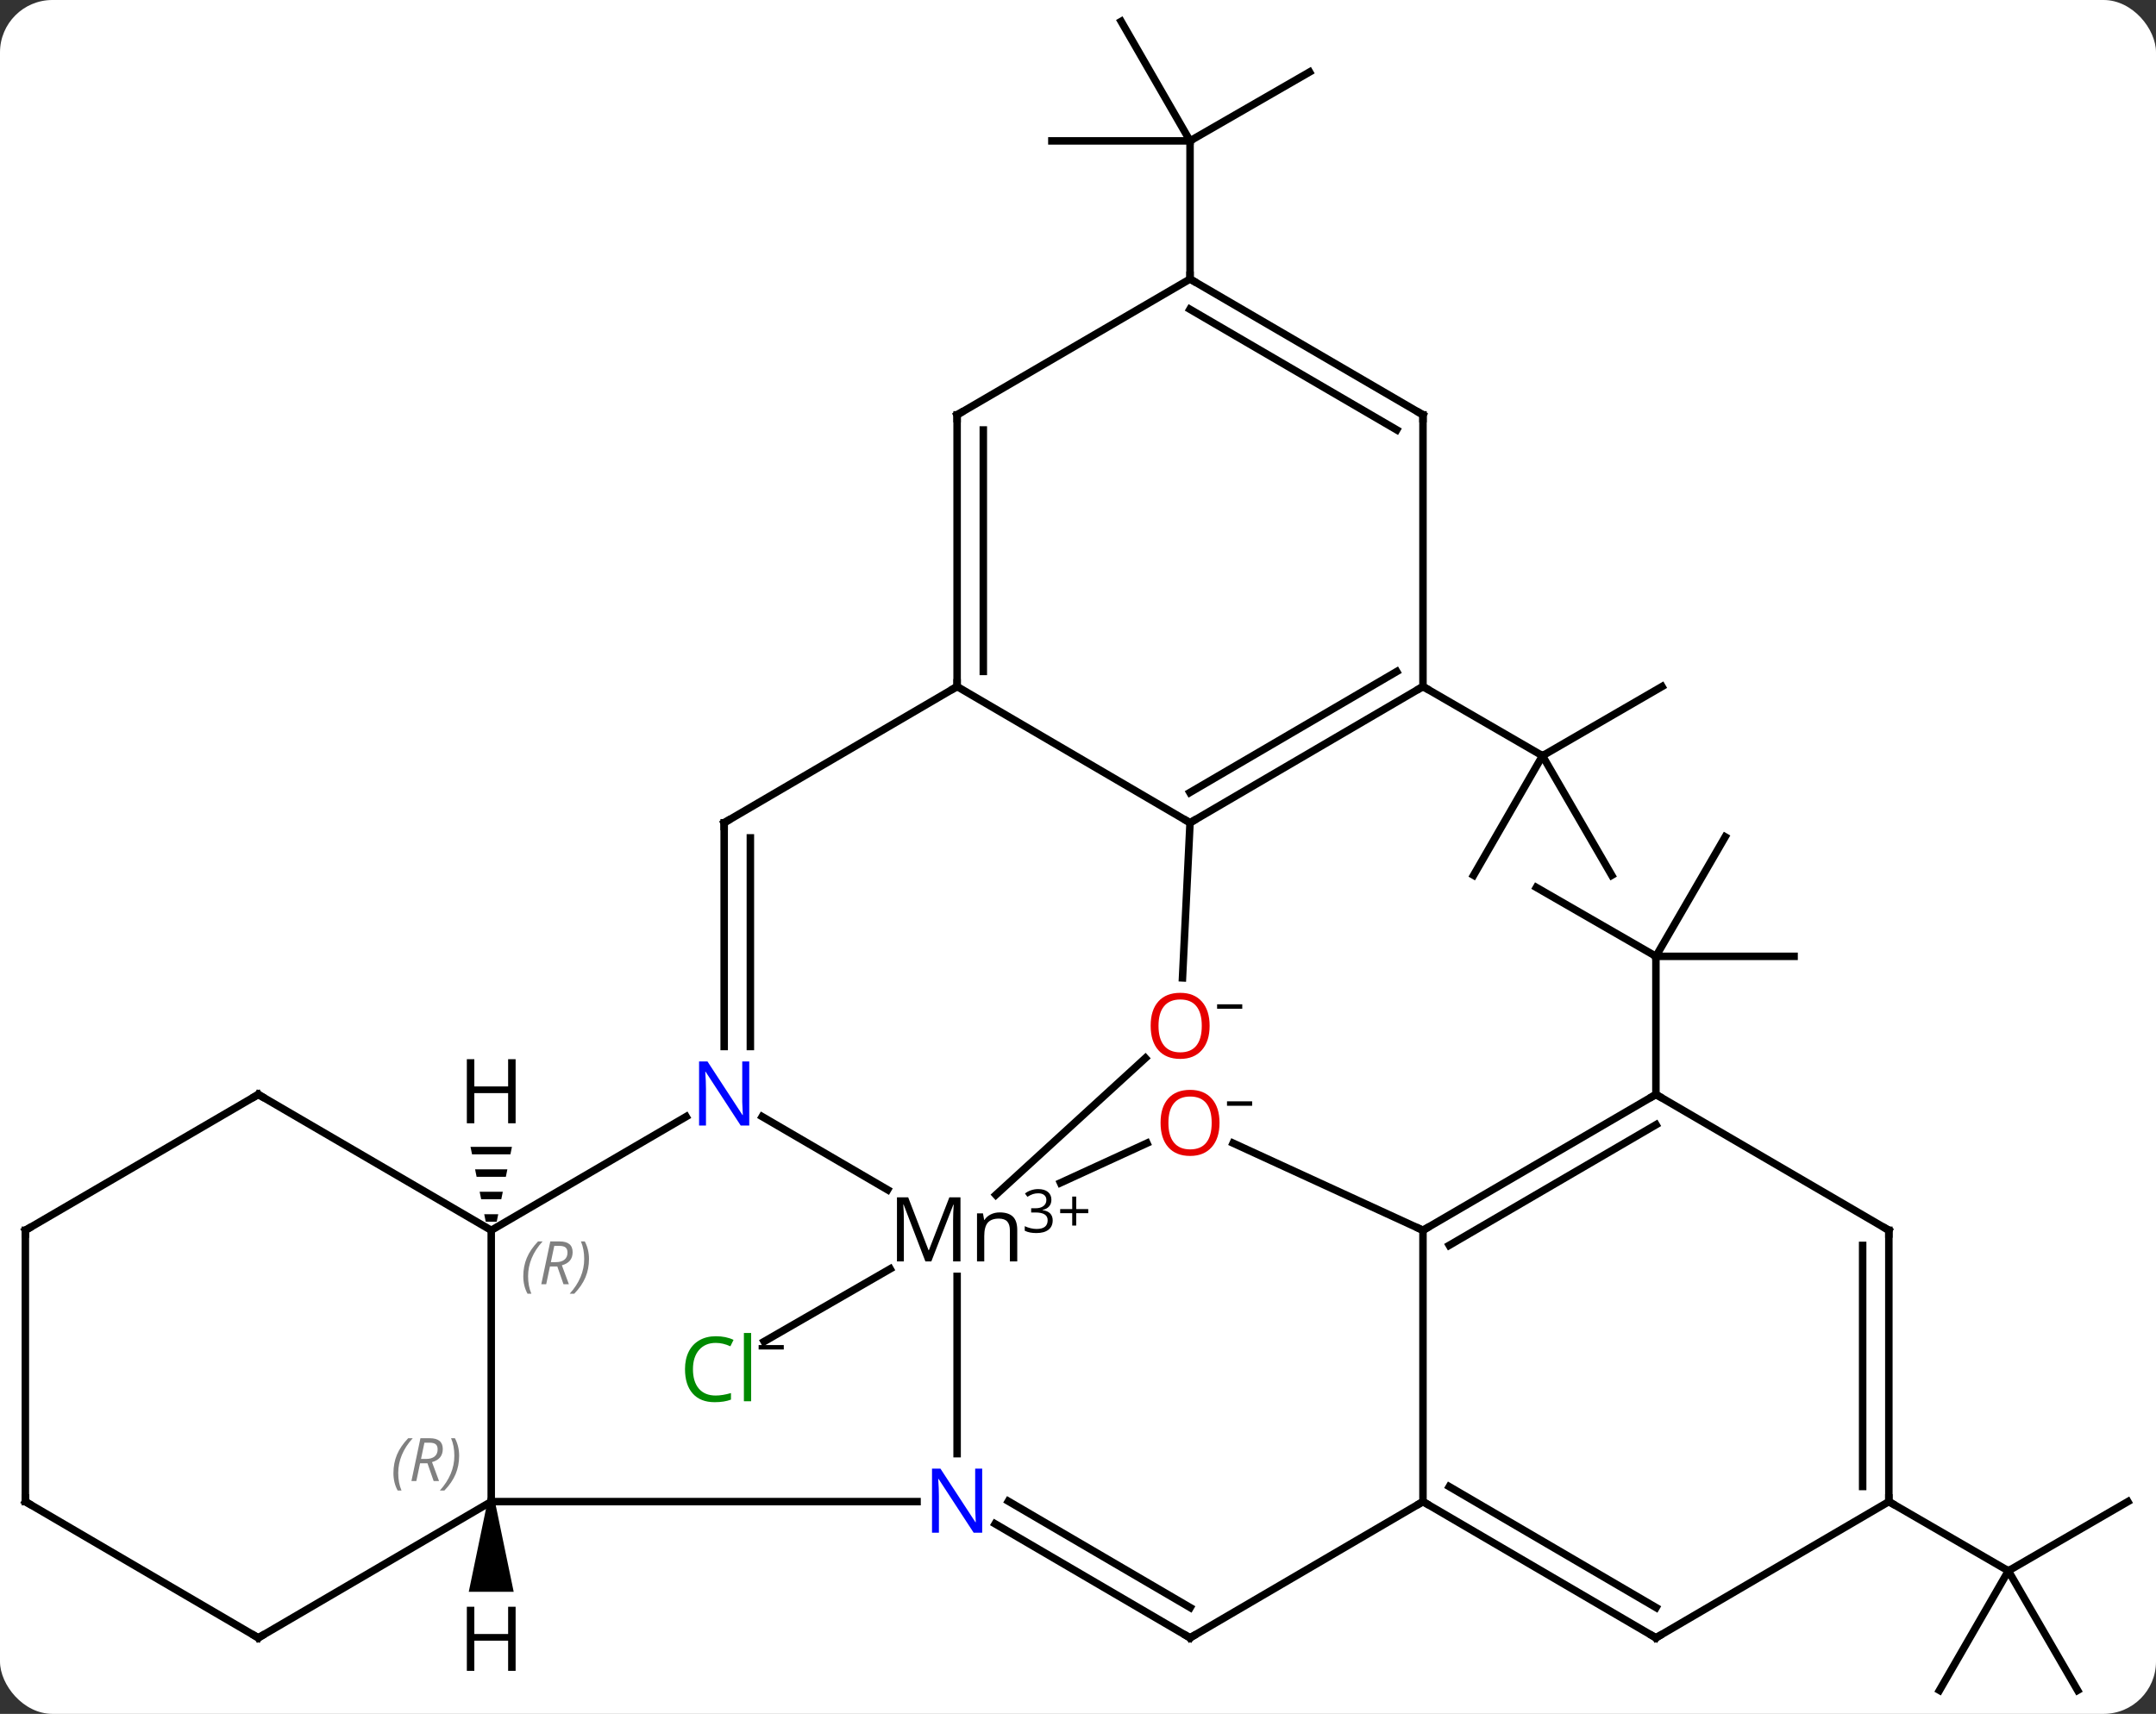 <svg width="288" viewBox="0 0 288 229" style="fill-opacity:1; color-rendering:auto; color-interpolation:auto; text-rendering:auto; stroke:black; stroke-linecap:square; stroke-miterlimit:10; shape-rendering:auto; stroke-opacity:1; fill:black; stroke-dasharray:none; font-weight:normal; stroke-width:1; font-family:'Open Sans'; font-style:normal; stroke-linejoin:miter; font-size:12; stroke-dashoffset:0; image-rendering:auto;" height="229" class="cas-substance-image" xmlns:xlink="http://www.w3.org/1999/xlink" xmlns="http://www.w3.org/2000/svg"><rect x="0" y="0" width="288" height="229" fill="#333333" stroke="none"/><svg class="cas-substance-single-component"><rect y="0" x="0" width="288" stroke="none" ry="7" rx="7" height="229" fill="white" class="cas-substance-group"/><svg y="0" x="0" width="288" viewBox="0 0 288 229" style="fill:black;" height="229" class="cas-substance-single-component-image"><svg><g><g transform="translate(951,729)" style="text-rendering:geometricPrecision; color-rendering:optimizeQuality; color-interpolation:linearRGB; stroke-linecap:butt; image-rendering:optimizeQuality;"><line y2="-559.457" y1="-549.753" x2="-832.093" x1="-848.928" style="fill:none;"/><line y2="-637.267" y1="-628.014" x2="-728.988" x1="-744.953" style="fill:none;"/><line y2="-612.049" y1="-628.014" x2="-735.699" x1="-744.953" style="fill:none;"/><line y2="-612.049" y1="-628.014" x2="-754.155" x1="-744.953" style="fill:none;"/><line y2="-637.267" y1="-628.014" x2="-760.918" x1="-744.953" style="fill:none;"/><line y2="-610.422" y1="-601.219" x2="-745.766" x1="-729.802" style="fill:none;"/><line y2="-617.184" y1="-601.219" x2="-720.548" x1="-729.802" style="fill:none;"/><line y2="-601.219" y1="-601.219" x2="-711.346" x1="-729.802" style="fill:none;"/><line y2="-582.763" y1="-601.219" x2="-729.802" x1="-729.802" style="fill:none;"/><line y2="-528.361" y1="-519.108" x2="-666.756" x1="-682.721" style="fill:none;"/><line y2="-503.143" y1="-519.108" x2="-673.467" x1="-682.721" style="fill:none;"/><line y2="-503.143" y1="-519.108" x2="-691.923" x1="-682.721" style="fill:none;"/><line y2="-528.361" y1="-519.108" x2="-698.686" x1="-682.721" style="fill:none;"/><line y2="-719.379" y1="-710.176" x2="-776.069" x1="-792.034" style="fill:none;"/><line y2="-726.141" y1="-710.176" x2="-801.236" x1="-792.034" style="fill:none;"/><line y2="-710.176" y1="-710.176" x2="-810.49" x1="-792.034" style="fill:none;"/><line y2="-691.72" y1="-710.176" x2="-792.034" x1="-792.034" style="fill:none;"/><line y2="-534.768" y1="-558.456" x2="-823.149" x1="-823.149" style="fill:none;"/><line y2="-579.801" y1="-570.026" x2="-849.186" x1="-832.431" style="fill:none;"/><line y2="-587.619" y1="-569.347" x2="-797.996" x1="-817.973" style="fill:none;"/><line y2="-576.257" y1="-570.953" x2="-797.789" x1="-809.34" style="fill:none;"/><line y2="-528.361" y1="-528.361" x2="-885.381" x1="-828.501" style="fill:none;"/><line y2="-510.159" y1="-525.391" x2="-792.034" x1="-818.072" style="fill:none;"/><line y2="-514.201" y1="-528.412" x2="-792.011" x1="-816.304" style="fill:none;"/><line y2="-564.612" y1="-579.801" x2="-885.381" x1="-859.345" style="fill:none;"/><line y2="-619.065" y1="-589.17" x2="-854.265" x1="-854.265" style="fill:none;"/><line y2="-617.045" y1="-589.17" x2="-850.765" x1="-850.765" style="fill:none;"/><line y2="-619.065" y1="-598.339" x2="-792.034" x1="-793.041" style="fill:none;"/><line y2="-564.612" y1="-576.257" x2="-760.918" x1="-786.279" style="fill:none;"/><line y2="-564.612" y1="-528.361" x2="-885.381" x1="-885.381" style="fill:none;"/><line y2="-510.159" y1="-528.361" x2="-916.497" x1="-885.381" style="fill:none;"/><line y2="-528.361" y1="-510.159" x2="-760.918" x1="-792.034" style="fill:none;"/><line y2="-582.763" y1="-564.612" x2="-916.497" x1="-885.381" style="fill:none;"/><line y2="-637.267" y1="-619.065" x2="-823.149" x1="-854.265" style="fill:none;"/><line y2="-637.267" y1="-619.065" x2="-823.149" x1="-792.034" style="fill:none;"/><line y2="-637.267" y1="-619.065" x2="-760.918" x1="-792.034" style="fill:none;"/><line y2="-639.268" y1="-623.107" x2="-764.429" x1="-792.057" style="fill:none;"/><line y2="-528.361" y1="-564.612" x2="-760.918" x1="-760.918" style="fill:none;"/><line y2="-582.763" y1="-564.612" x2="-729.802" x1="-760.918" style="fill:none;"/><line y2="-578.722" y1="-562.607" x2="-729.784" x1="-757.409" style="fill:none;"/><line y2="-528.361" y1="-510.159" x2="-947.613" x1="-916.497" style="fill:none;"/><line y2="-510.159" y1="-528.361" x2="-729.802" x1="-760.918" style="fill:none;"/><line y2="-514.201" y1="-530.362" x2="-729.779" x1="-757.406" style="fill:none;"/><line y2="-564.612" y1="-582.763" x2="-947.613" x1="-916.497" style="fill:none;"/><line y2="-673.569" y1="-637.267" x2="-823.149" x1="-823.149" style="fill:none;"/><line y2="-671.548" y1="-639.288" x2="-819.649" x1="-819.649" style="fill:none;"/><line y2="-673.569" y1="-637.267" x2="-760.918" x1="-760.918" style="fill:none;"/><line y2="-564.612" y1="-582.763" x2="-698.686" x1="-729.802" style="fill:none;"/><line y2="-564.612" y1="-528.361" x2="-947.613" x1="-947.613" style="fill:none;"/><line y2="-528.361" y1="-510.159" x2="-698.686" x1="-729.802" style="fill:none;"/><line y2="-691.72" y1="-673.569" x2="-792.034" x1="-823.149" style="fill:none;"/><line y2="-691.72" y1="-673.569" x2="-792.034" x1="-760.918" style="fill:none;"/><line y2="-687.679" y1="-671.564" x2="-792.052" x1="-764.427" style="fill:none;"/><line y2="-528.361" y1="-564.612" x2="-698.686" x1="-698.686" style="fill:none;"/><line y2="-530.382" y1="-562.592" x2="-702.186" x1="-702.186" style="fill:none;"/><path style="stroke:none;" d="M-885.881 -528.361 L-884.881 -528.361 L-882.381 -516.312 L-888.381 -516.312 Z"/><path style="stroke:none;" d="M-888.148 -575.762 L-887.944 -574.762 L-882.818 -574.762 L-882.615 -575.762 ZM-887.538 -572.762 L-887.335 -571.762 L-883.428 -571.762 L-883.225 -572.762 ZM-886.928 -569.762 L-886.725 -568.762 L-884.038 -568.762 L-883.835 -569.762 ZM-886.318 -566.762 L-886.115 -565.762 L-884.648 -565.762 L-884.444 -566.762 Z"/></g><g transform="translate(951,729)" style="fill:rgb(0,138,0); text-rendering:geometricPrecision; color-rendering:optimizeQuality; image-rendering:optimizeQuality; font-family:'Open Sans'; stroke:rgb(0,138,0); color-interpolation:linearRGB;"><path style="stroke:none;" d="M-855.388 -549.567 Q-856.794 -549.567 -857.614 -548.629 Q-858.434 -547.692 -858.434 -546.051 Q-858.434 -544.379 -857.645 -543.457 Q-856.856 -542.535 -855.403 -542.535 Q-854.497 -542.535 -853.356 -542.864 L-853.356 -541.989 Q-854.247 -541.645 -855.544 -541.645 Q-857.434 -541.645 -858.466 -542.801 Q-859.497 -543.957 -859.497 -546.067 Q-859.497 -547.395 -859.005 -548.387 Q-858.513 -549.379 -857.575 -549.918 Q-856.638 -550.457 -855.372 -550.457 Q-854.028 -550.457 -853.013 -549.973 L-853.434 -549.114 Q-854.419 -549.567 -855.388 -549.567 ZM-850.661 -541.77 L-851.63 -541.77 L-851.63 -550.895 L-850.661 -550.895 L-850.661 -541.77 Z"/><path style="fill:black; stroke:none;" d="M-849.661 -548.685 L-849.661 -549.279 L-846.302 -549.279 L-846.302 -548.685 L-849.661 -548.685 Z"/><path style="fill:black; stroke:none;" d="M-827.387 -560.456 L-830.293 -568.05 L-830.34 -568.05 Q-830.262 -567.144 -830.262 -565.909 L-830.262 -560.456 L-831.184 -560.456 L-831.184 -569.019 L-829.684 -569.019 L-826.965 -561.956 L-826.918 -561.956 L-824.184 -569.019 L-822.699 -569.019 L-822.699 -560.456 L-823.684 -560.456 L-823.684 -565.972 Q-823.684 -566.925 -823.606 -568.034 L-823.653 -568.034 L-826.59 -560.456 L-827.387 -560.456 ZM-816.1 -560.456 L-816.1 -564.612 Q-816.1 -565.394 -816.451 -565.784 Q-816.803 -566.175 -817.568 -566.175 Q-818.584 -566.175 -819.053 -565.628 Q-819.522 -565.081 -819.522 -563.831 L-819.522 -560.456 L-820.49 -560.456 L-820.49 -566.878 L-819.693 -566.878 L-819.537 -566.003 L-819.49 -566.003 Q-819.193 -566.472 -818.654 -566.737 Q-818.115 -567.003 -817.459 -567.003 Q-816.287 -567.003 -815.701 -566.441 Q-815.115 -565.878 -815.115 -564.644 L-815.115 -560.456 L-816.1 -560.456 Z"/><path style="fill:black; stroke:none;" d="M-810.553 -568.697 Q-810.553 -568.15 -810.865 -567.798 Q-811.178 -567.447 -811.74 -567.337 L-811.74 -567.306 Q-811.053 -567.212 -810.717 -566.861 Q-810.381 -566.509 -810.381 -565.947 Q-810.381 -565.119 -810.951 -564.681 Q-811.522 -564.244 -812.553 -564.244 Q-813.006 -564.244 -813.389 -564.314 Q-813.772 -564.384 -814.115 -564.556 L-814.115 -565.165 Q-813.756 -564.994 -813.334 -564.892 Q-812.912 -564.79 -812.537 -564.79 Q-811.053 -564.79 -811.053 -565.962 Q-811.053 -566.994 -812.693 -566.994 L-813.256 -566.994 L-813.256 -567.556 L-812.678 -567.556 Q-812.006 -567.556 -811.615 -567.853 Q-811.225 -568.15 -811.225 -568.665 Q-811.225 -569.087 -811.514 -569.322 Q-811.803 -569.556 -812.303 -569.556 Q-812.678 -569.556 -813.006 -569.455 Q-813.334 -569.353 -813.756 -569.087 L-814.084 -569.525 Q-813.74 -569.806 -813.279 -569.962 Q-812.818 -570.119 -812.318 -570.119 Q-811.475 -570.119 -811.014 -569.736 Q-810.553 -569.353 -810.553 -568.697 Z"/><path style="fill:black; stroke:none;" d="M-807.24 -567.447 L-805.631 -567.447 L-805.631 -566.9 L-807.24 -566.9 L-807.24 -565.244 L-807.772 -565.244 L-807.772 -566.9 L-809.381 -566.9 L-809.381 -567.447 L-807.772 -567.447 L-807.772 -569.119 L-807.24 -569.119 L-807.24 -567.447 Z"/><path style="fill:rgb(0,5,255); stroke:none;" d="M-819.798 -524.205 L-820.939 -524.205 L-825.626 -531.393 L-825.673 -531.393 Q-825.579 -530.127 -825.579 -529.08 L-825.579 -524.205 L-826.501 -524.205 L-826.501 -532.768 L-825.376 -532.768 L-820.704 -525.611 L-820.657 -525.611 Q-820.657 -525.768 -820.704 -526.627 Q-820.751 -527.486 -820.736 -527.861 L-820.736 -532.768 L-819.798 -532.768 L-819.798 -524.205 Z"/><path style="fill:rgb(0,5,255); stroke:none;" d="M-850.914 -578.607 L-852.055 -578.607 L-856.742 -585.795 L-856.789 -585.795 Q-856.695 -584.529 -856.695 -583.482 L-856.695 -578.607 L-857.617 -578.607 L-857.617 -587.17 L-856.492 -587.17 L-851.82 -580.013 L-851.773 -580.013 Q-851.773 -580.17 -851.82 -581.029 Q-851.867 -581.888 -851.851 -582.263 L-851.851 -587.17 L-850.914 -587.17 L-850.914 -578.607 Z"/><path style="fill:rgb(230,0,0); stroke:none;" d="M-789.418 -591.935 Q-789.418 -589.872 -790.457 -588.692 Q-791.496 -587.513 -793.34 -587.513 Q-795.231 -587.513 -796.262 -588.677 Q-797.293 -589.841 -797.293 -591.95 Q-797.293 -594.044 -796.262 -595.192 Q-795.231 -596.341 -793.34 -596.341 Q-791.481 -596.341 -790.449 -595.169 Q-789.418 -593.997 -789.418 -591.935 ZM-796.246 -591.935 Q-796.246 -590.2 -795.504 -589.294 Q-794.762 -588.388 -793.34 -588.388 Q-791.918 -588.388 -791.191 -589.286 Q-790.465 -590.185 -790.465 -591.935 Q-790.465 -593.669 -791.191 -594.56 Q-791.918 -595.45 -793.34 -595.45 Q-794.762 -595.45 -795.504 -594.552 Q-796.246 -593.653 -796.246 -591.935 Z"/><path style="fill:black; stroke:none;" d="M-788.418 -594.216 L-788.418 -594.81 L-785.059 -594.81 L-785.059 -594.216 L-788.418 -594.216 Z"/><path style="fill:rgb(230,0,0); stroke:none;" d="M-788.096 -578.97 Q-788.096 -576.907 -789.135 -575.727 Q-790.174 -574.548 -792.018 -574.548 Q-793.909 -574.548 -794.94 -575.712 Q-795.971 -576.876 -795.971 -578.985 Q-795.971 -581.079 -794.94 -582.227 Q-793.909 -583.376 -792.018 -583.376 Q-790.159 -583.376 -789.127 -582.204 Q-788.096 -581.032 -788.096 -578.97 ZM-794.924 -578.97 Q-794.924 -577.235 -794.182 -576.329 Q-793.44 -575.423 -792.018 -575.423 Q-790.596 -575.423 -789.87 -576.321 Q-789.143 -577.22 -789.143 -578.97 Q-789.143 -580.704 -789.87 -581.595 Q-790.596 -582.485 -792.018 -582.485 Q-793.44 -582.485 -794.182 -581.587 Q-794.924 -580.688 -794.924 -578.97 Z"/><path style="fill:black; stroke:none;" d="M-787.096 -581.251 L-787.096 -581.845 L-783.737 -581.845 L-783.737 -581.251 L-787.096 -581.251 Z"/></g><g transform="translate(951,729)" style="font-size:8.4px; fill:gray; text-rendering:geometricPrecision; image-rendering:optimizeQuality; color-rendering:optimizeQuality; font-family:'Open Sans'; font-style:italic; stroke:gray; color-interpolation:linearRGB;"><path style="stroke:none;" d="M-898.445 -532.173 Q-898.445 -533.501 -897.976 -534.626 Q-897.507 -535.751 -896.476 -536.829 L-895.866 -536.829 Q-896.835 -535.766 -897.32 -534.595 Q-897.804 -533.423 -897.804 -532.188 Q-897.804 -530.86 -897.366 -529.845 L-897.882 -529.845 Q-898.445 -530.876 -898.445 -532.173 ZM-894.885 -533.485 L-895.385 -531.11 L-896.041 -531.11 L-894.838 -536.829 L-893.588 -536.829 Q-891.853 -536.829 -891.853 -535.391 Q-891.853 -534.032 -893.291 -533.641 L-892.353 -531.11 L-893.072 -531.11 L-893.9 -533.485 L-894.885 -533.485 ZM-894.306 -536.235 Q-894.697 -534.313 -894.76 -534.063 L-894.103 -534.063 Q-893.353 -534.063 -892.947 -534.391 Q-892.541 -534.72 -892.541 -535.345 Q-892.541 -535.813 -892.799 -536.024 Q-893.056 -536.235 -893.65 -536.235 L-894.306 -536.235 ZM-889.667 -534.485 Q-889.667 -533.157 -890.144 -532.024 Q-890.62 -530.891 -891.636 -529.845 L-892.245 -529.845 Q-890.308 -532.001 -890.308 -534.485 Q-890.308 -535.813 -890.745 -536.829 L-890.23 -536.829 Q-889.667 -535.766 -889.667 -534.485 Z"/></g><g transform="translate(951,729)" style="stroke-linecap:butt; font-size:8.4px; text-rendering:geometricPrecision; image-rendering:optimizeQuality; color-rendering:optimizeQuality; font-family:'Open Sans'; font-style:italic; color-interpolation:linearRGB; stroke-miterlimit:5;"><path style="fill:none;" d="M-792.465 -510.412 L-792.034 -510.159 L-791.602 -510.412"/><path style="fill:gray; stroke:none;" d="M-881.099 -558.468 Q-881.099 -559.796 -880.63 -560.921 Q-880.161 -562.046 -879.13 -563.124 L-878.52 -563.124 Q-879.489 -562.062 -879.974 -560.89 Q-880.458 -559.718 -880.458 -558.483 Q-880.458 -557.155 -880.02 -556.14 L-880.536 -556.14 Q-881.099 -557.171 -881.099 -558.468 ZM-877.539 -559.78 L-878.039 -557.405 L-878.695 -557.405 L-877.492 -563.124 L-876.242 -563.124 Q-874.507 -563.124 -874.507 -561.687 Q-874.507 -560.327 -875.945 -559.937 L-875.007 -557.405 L-875.726 -557.405 L-876.554 -559.78 L-877.539 -559.78 ZM-876.96 -562.53 Q-877.351 -560.608 -877.414 -560.358 L-876.757 -560.358 Q-876.007 -560.358 -875.601 -560.687 Q-875.195 -561.015 -875.195 -561.64 Q-875.195 -562.108 -875.453 -562.319 Q-875.71 -562.53 -876.304 -562.53 L-876.96 -562.53 ZM-872.321 -560.78 Q-872.321 -559.452 -872.798 -558.319 Q-873.274 -557.187 -874.29 -556.14 L-874.899 -556.14 Q-872.962 -558.296 -872.962 -560.78 Q-872.962 -562.108 -873.399 -563.124 L-872.884 -563.124 Q-872.321 -562.062 -872.321 -560.78 Z"/><path style="fill:none;" d="M-854.265 -618.565 L-854.265 -619.065 L-853.834 -619.318"/><path style="fill:none;" d="M-791.602 -619.318 L-792.034 -619.065 L-792.465 -619.318"/><path style="fill:none;" d="M-760.486 -564.864 L-760.918 -564.612 L-761.372 -564.821"/><path style="fill:none;" d="M-916.066 -510.412 L-916.497 -510.159 L-916.929 -510.412"/><path style="fill:none;" d="M-760.486 -528.109 L-760.918 -528.361 L-761.349 -528.109"/><path style="fill:none;" d="M-916.066 -582.511 L-916.497 -582.763 L-916.929 -582.511"/><path style="fill:none;" d="M-823.149 -637.767 L-823.149 -637.267 L-823.581 -637.015"/><path style="fill:none;" d="M-761.349 -637.015 L-760.918 -637.267 L-760.485 -637.016"/><path style="fill:none;" d="M-730.234 -582.511 L-729.802 -582.763 L-729.37 -582.511"/><path style="fill:none;" d="M-947.182 -528.109 L-947.613 -528.361 L-947.613 -528.861"/><path style="fill:none;" d="M-730.233 -510.412 L-729.802 -510.159 L-729.37 -510.412"/><path style="fill:none;" d="M-947.182 -564.864 L-947.613 -564.612 L-947.613 -564.112"/><path style="fill:none;" d="M-823.149 -673.069 L-823.149 -673.569 L-822.718 -673.821"/><path style="fill:none;" d="M-760.918 -673.069 L-760.918 -673.569 L-761.35 -673.821"/><path style="fill:none;" d="M-699.117 -564.864 L-698.686 -564.612 L-698.686 -564.112"/><path style="fill:none;" d="M-698.686 -528.861 L-698.686 -528.361 L-698.253 -528.111"/><path style="fill:none;" d="M-791.602 -691.468 L-792.034 -691.72 L-792.034 -692.22"/><path style="stroke:none;" d="M-882.124 -505.749 L-883.124 -505.749 L-883.124 -509.78 L-887.639 -509.78 L-887.639 -505.749 L-888.639 -505.749 L-888.639 -514.312 L-887.639 -514.312 L-887.639 -510.671 L-883.124 -510.671 L-883.124 -514.312 L-882.124 -514.312 L-882.124 -505.749 Z"/><path style="stroke:none;" d="M-882.124 -578.912 L-883.124 -578.912 L-883.124 -582.943 L-887.639 -582.943 L-887.639 -578.912 L-888.639 -578.912 L-888.639 -587.475 L-887.639 -587.475 L-887.639 -583.834 L-883.124 -583.834 L-883.124 -587.475 L-882.124 -587.475 L-882.124 -578.912 Z"/></g></g></svg></svg></svg></svg>